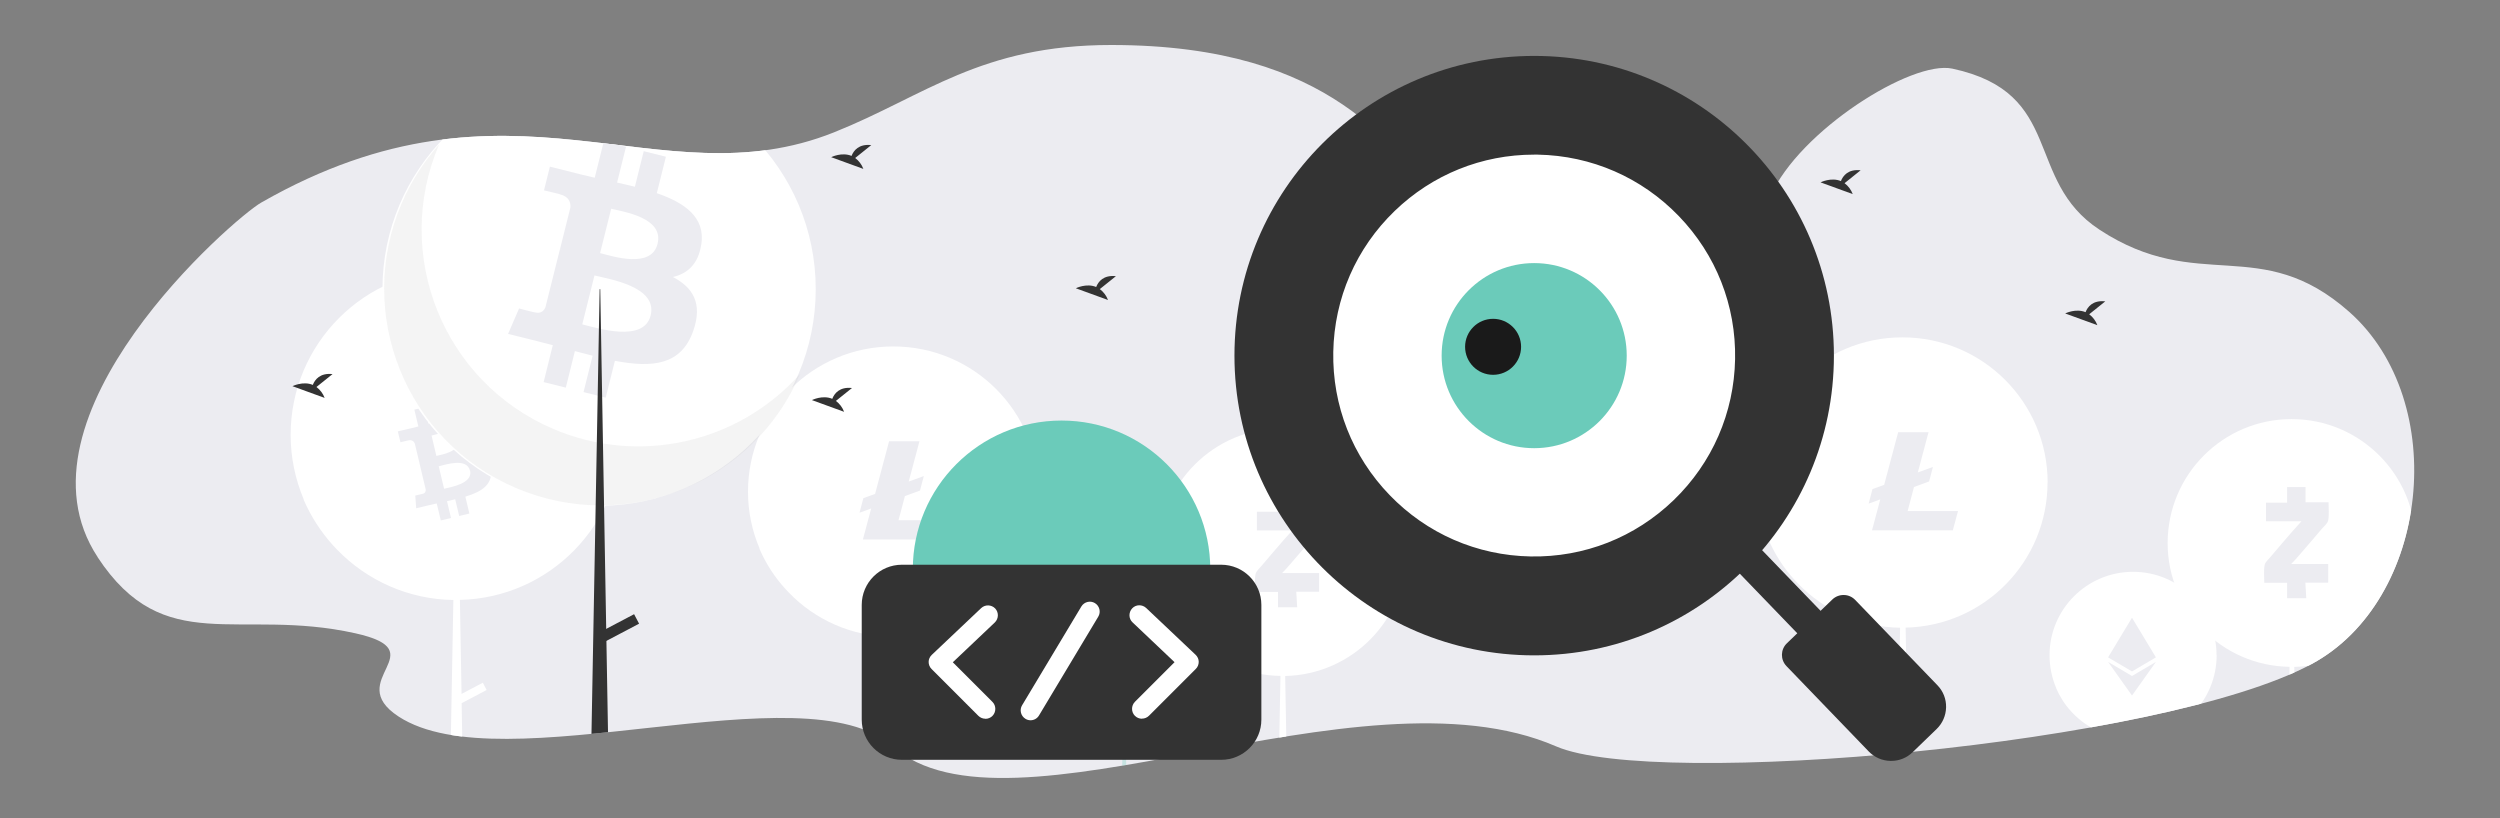 <?xml version="1.0" encoding="UTF-8"?><svg id="Layer_1" xmlns="http://www.w3.org/2000/svg" xmlns:xlink="http://www.w3.org/1999/xlink" viewBox="0 0 275 90"><rect x="0" y="0" width="275" height="90" fill="#808080" stroke="none"/><defs><style>.cls-1{fill:none;}.cls-2{clip-path:url(#clippath);}.cls-3{fill:#f7f7f9;}.cls-4{fill:#fff;}.cls-5{fill:#ececf1;}.cls-6{fill:#333;}.cls-7{fill:#1a1a1a;}.cls-8,.cls-9{fill:#6bcbba;}.cls-10{fill:#cbcbcb;isolation:isolate;opacity:.2;}.cls-11{clip-path:url(#clippath-1);}.cls-9{opacity:.3;}</style><clipPath id="clippath"><rect class="cls-1" x="-286.34" y="18.84" width="272.93" height="57.61"/></clipPath><clipPath id="clippath-1"><path class="cls-1" d="M10.74,61.28C.58,45.83,25.69,24.02,28.74,22.28c27.64-15.79,43.54,.06,63.02-7.73,10-4,16.07-9.6,30.47-9.6,25,0,30.69,11.92,36.51,16.53,21.14,16.72,28.83,16.31,36.02,.07,3.18-7.18,15.53-14.96,20-14,12.43,2.67,7.83,12.24,16.19,17.72,10.91,7.15,17.68,.38,27.46,9.03,11.17,9.88,8.86,31.75-4.14,38.75-16.52,8.9-72.25,13.76-83.1,9.05-21.74-9.43-60.23,11.35-73.03-.03-9.67-8.59-42.86,4.24-54.31-3.26-6.18-4.05,4.25-7.15-4.75-9.15-12.91-2.87-21.01,2.78-28.35-8.38Z"/></clipPath></defs><g class="cls-2"><g><path class="cls-5" d="M31.63,54.95c0-4.08-3.31-7.39-7.39-7.38-4.08,0-7.39,3.31-7.38,7.39,0,1,.2,1.98,.59,2.9,0,0-.01-.02-.02-.02,.33,.76,.78,1.47,1.35,2.08,0,0,0,0,0,0,.05,.05,.09,.1,.14,.15,1.36,1.42,3.24,2.24,5.21,2.27l-.25,13.56h.77l-.16-8.95,1.12-.59-.17-.32-.95,.5-.07-4.2c4.01-.09,7.22-3.37,7.22-7.39Z"/><path class="cls-5" d="M62.92,44.8c0-6.06-4.91-10.96-10.97-10.96-6.06,0-10.96,4.91-10.96,10.97,0,1.48,.3,2.94,.88,4.3-.01-.01-.02-.02-.03-.04,.49,1.14,1.16,2.18,2,3.09,0,0,0,0,0,0,.07,.07,.14,.15,.2,.22,2.02,2.11,4.81,3.32,7.73,3.36l-.37,20.12h1.14l-.23-13.28,1.66-.87-.25-.48-1.41,.74-.11-6.24c5.96-.14,10.71-5,10.71-10.96Z"/><path class="cls-5" d="M16.69,39.46c0-7.1-5.76-12.85-12.86-12.84-7.1,0-12.85,5.76-12.84,12.86,0,1.73,.35,3.45,1.03,5.05-.01-.01-.03-.03-.04-.04,.57,1.33,1.36,2.55,2.34,3.62,0,0,0,0,0,0,.08,.09,.16,.17,.24,.26,2.37,2.47,5.64,3.89,9.06,3.94l-.43,23.58h1.34l-.27-15.57,1.94-1.02-.3-.56-1.66,.87-.13-7.31c6.98-.16,12.55-5.86,12.55-12.85Z"/><path class="cls-3" d="M3.68,42.35l.68-2.55,1.61-.59,.4-1.5v-.04s-1.59,.58-1.59,.58l1.14-4.29H2.67l-1.49,5.59-1.24,.45-.41,1.55,1.24-.45-.88,3.3H8.49l.55-2.05H3.68"/><path class="cls-3" d="M24.46,50.46l-2.87,4.76,2.87,1.7,2.87-1.7-2.87-4.76Zm-2.87,5.31l2.87,4.05,2.87-4.05-2.87,1.7-2.87-1.7Z"/><path class="cls-3" d="M51.77,47.28h4.73v2.38h-2.91c.05,.68,.07,1.31,.12,1.99h-2.45v-1.97h-2.91c0-.78-.1-1.55,.05-2.28,.07-.39,.51-.73,.78-1.07,.92-1.09,1.84-2.16,2.79-3.25,.37-.41,.73-.8,1.14-1.26h-4.54v-2.38h2.69v-1.99h2.35v1.94h2.94c0,.8,.1,1.58-.05,2.31-.07,.39-.51,.73-.8,1.07-.92,1.09-1.84,2.16-2.79,3.25-.36,.43-.72,.82-1.14,1.26Z"/></g></g><g><g class="cls-11"><rect class="cls-5" x="1.66" y="2.71" width="270.68" height="85.43"/><g><path class="cls-4" d="M68.34,47.83c0-10.04-8.15-18.18-18.19-18.18-10.04,0-18.18,8.15-18.18,18.19,0,2.45,.5,4.88,1.46,7.14-.02-.02-.04-.04-.05-.06,.81,1.88,1.93,3.62,3.31,5.13,0,0,0,0,.01,.01,.11,.12,.22,.24,.34,.36,3.36,3.5,7.98,5.51,12.83,5.58l-.61,33.38h1.9l-.38-22.03,2.75-1.45-.42-.8-2.34,1.23-.18-10.34c9.88-.23,17.77-8.3,17.77-18.18Z"/><path class="cls-5" d="M52.33,47.4c-.45-1.3-1.7-1.47-3.18-1.25l-.44-1.85-1.12,.27,.43,1.8c-.3,.07-.6,.15-.89,.23l-.43-1.81-1.12,.27,.44,1.85c-.24,.06-.48,.12-.71,.18h0s-1.55,.36-1.55,.36l.29,1.2s.83-.21,.82-.2c.46-.11,.67,.12,.76,.34l.5,2.1s.07-.02,.12-.02c-.04,0-.08,.02-.12,.03l.7,2.95c.01,.15-.02,.4-.33,.47,.02,0-.82,.19-.82,.19l.1,1.4,1.46-.35c.27-.06,.54-.12,.8-.18l.45,1.87,1.12-.27-.44-1.85c.31-.07,.61-.14,.9-.21l.44,1.84,1.12-.27-.44-1.86c1.86-.56,3.07-1.35,2.81-3.16-.21-1.46-1.03-1.94-2.17-1.94,.57-.49,.84-1.17,.51-2.12h0Zm-.62,4.37c.33,1.4-2.09,1.81-2.86,1.99l-.59-2.47c.76-.18,3.1-.97,3.44,.49Zm-1.35-3.37c.3,1.27-1.73,1.6-2.36,1.75l-.53-2.24c.63-.15,2.58-.83,2.89,.5Z"/><path class="cls-9" d="M132.82,73.08c0-5.07-4.12-9.19-9.19-9.18-5.07,0-9.19,4.12-9.18,9.19,0,1.24,.25,2.47,.74,3.61,0,0-.02-.02-.03-.03,.41,.95,.97,1.83,1.67,2.59,0,0,0,0,0,0,.06,.06,.11,.12,.17,.18,1.7,1.77,4.03,2.78,6.48,2.82l-.31,16.86h.96l-.19-11.13,1.39-.73-.21-.4-1.18,.62-.09-5.23c4.99-.11,8.98-4.19,8.98-9.18Z"/><path class="cls-4" d="M154.71,60.73c0-7.53-6.11-13.63-13.64-13.63-7.53,0-13.63,6.11-13.63,13.64,0,1.84,.37,3.66,1.1,5.35-.01-.01-.03-.03-.04-.04,.61,1.41,1.45,2.71,2.48,3.84,0,0,0,0,0,.01,.08,.09,.17,.18,.25,.27,2.52,2.63,5.98,4.13,9.62,4.18l-.46,25.03h1.42l-.29-16.52,2.06-1.08-.31-.6-1.76,.93-.14-7.75c7.41-.17,13.32-6.22,13.32-13.63Z"/><path class="cls-4" d="M114.24,54.08c0-8.83-7.16-15.98-15.99-15.97-8.83,0-15.98,7.16-15.97,15.99,0,2.16,.44,4.29,1.29,6.27-.02-.02-.03-.03-.05-.05,.71,1.65,1.69,3.18,2.91,4.5,0,0,0,0,.01,.01,.1,.11,.2,.21,.3,.32,2.95,3.08,7.01,4.84,11.27,4.9l-.54,29.33h1.67l-.34-19.36,2.41-1.27-.37-.7-2.06,1.08-.16-9.09c8.68-.2,15.61-7.29,15.61-15.98Z"/><circle class="cls-4" cx="65.9" cy="31.81" r="23.83"/><path class="cls-10" d="M48.3,15.89c-5.17,12.1,.44,26.11,12.55,31.29,9.42,4.03,20.35,1.59,27.17-6.06-5.17,12.11-19.18,17.72-31.29,12.55-12.11-5.17-17.72-19.18-12.55-31.29,1.01-2.37,2.41-4.56,4.12-6.49Z"/><rect class="cls-6" x="65.83" y="68.54" width="4.45" height="1.18" transform="translate(-24.37 39.66) rotate(-27.77)"/><path class="cls-6" d="M94.07,17.38l1.77-1.42c-1.37-.15-1.94,.6-2.17,1.19-1.07-.45-2.24,.14-2.24,.14l3.54,1.29c-.18-.48-.49-.89-.9-1.2Z"/><path class="cls-6" d="M120.98,31.8l1.77-1.42c-1.37-.15-1.94,.6-2.17,1.19-1.07-.45-2.24,.14-2.24,.14l3.54,1.29c-.18-.48-.49-.89-.9-1.2Z"/><path class="cls-6" d="M91.95,44.1l1.77-1.42c-1.37-.15-1.94,.6-2.17,1.19-1.07-.45-2.24,.14-2.24,.14l3.54,1.29c-.18-.48-.49-.89-.9-1.2Z"/><path class="cls-6" d="M7.9,28.15l1.77-1.42c-1.37-.15-1.94,.6-2.17,1.19-1.07-.45-2.24,.14-2.24,.14l3.54,1.29c-.18-.48-.49-.89-.9-1.2Z"/><path class="cls-6" d="M34.81,42.57l1.77-1.42c-1.37-.15-1.94,.6-2.17,1.19-1.07-.45-2.24,.14-2.24,.14l3.54,1.29c-.18-.48-.49-.89-.9-1.2Z"/><path class="cls-6" d="M5.78,54.88l1.77-1.42c-1.37-.15-1.94,.6-2.17,1.19-1.07-.45-2.24,.14-2.24,.14l3.54,1.29c-.18-.48-.49-.89-.9-1.2Z"/><path class="cls-6" d="M202.9,20.15l1.77-1.42c-1.37-.15-1.94,.6-2.17,1.19-1.07-.45-2.24,.14-2.24,.14l3.54,1.29c-.18-.48-.49-.89-.9-1.2Z"/><path class="cls-6" d="M229.81,34.57l1.77-1.42c-1.37-.15-1.94,.6-2.17,1.19-1.07-.45-2.24,.14-2.24,.14l3.54,1.29c-.18-.48-.49-.89-.9-1.2Z"/><path class="cls-6" d="M200.78,46.88l1.77-1.42c-1.37-.15-1.94,.6-2.17,1.19-1.07-.45-2.24,.14-2.24,.14l3.54,1.29c-.18-.48-.49-.89-.9-1.2Z"/><path class="cls-5" d="M77.15,26.87c.44-2.96-1.81-4.56-4.9-5.62l1-4.01-2.44-.61-.97,3.91c-.64-.16-1.3-.31-1.96-.46l.98-3.93-2.44-.61-1,4.01c-.53-.12-1.05-.24-1.56-.37h0s-3.37-.85-3.37-.85l-.65,2.61s1.81,.42,1.77,.44c.99,.25,1.17,.9,1.14,1.42l-1.14,4.57c.07,.02,.16,.04,.25,.08-.08-.02-.17-.04-.26-.06l-1.6,6.4c-.12,.3-.43,.75-1.12,.58,.02,.04-1.78-.44-1.78-.44l-1.21,2.8,3.18,.79c.59,.15,1.17,.3,1.74,.45l-1.01,4.06,2.44,.61,1-4.02c.67,.18,1.31,.35,1.95,.51l-1,4,2.44,.61,1.01-4.05c4.17,.79,7.3,.47,8.62-3.3,1.06-3.03-.05-4.78-2.24-5.92,1.6-.37,2.8-1.42,3.12-3.59h0Zm-5.58,7.83c-.75,3.03-5.86,1.39-7.52,.98l1.34-5.38c1.66,.41,6.97,1.23,6.18,4.4Zm.76-7.87c-.69,2.76-4.94,1.36-6.32,1.01l1.22-4.88c1.38,.34,5.82,.99,5.1,3.86Z"/><polygon class="cls-6" points="65.96 31.81 66.03 31.81 67.21 99.39 64.72 99.39 65.96 31.81"/><path class="cls-5" d="M98.84,57.21l.7-2.64,1.66-.61,.41-1.55v-.04s-1.65,.6-1.65,.6l1.18-4.43h-3.34l-1.54,5.79-1.29,.47-.42,1.6,1.28-.47-.91,3.41h8.89l.57-2.12h-5.55"/><path class="cls-3" d="M123.52,68.95l-2.63,4.36,2.63,1.55,2.63-1.55-2.63-4.36Zm-2.63,4.86l2.63,3.7,2.63-3.7-2.63,1.55-2.63-1.55Z"/><path class="cls-5" d="M141.03,63.04h4.07v2.05h-2.51c.04,.59,.06,1.13,.1,1.71h-2.11v-1.69h-2.51c0-.67-.08-1.34,.04-1.96,.06-.33,.44-.63,.67-.92,.79-.94,1.59-1.86,2.4-2.8,.31-.35,.63-.69,.98-1.09h-3.9v-2.05h2.32v-1.71h2.03v1.67h2.53c0,.69,.08,1.36-.04,1.99-.06,.33-.44,.63-.69,.92-.79,.94-1.59,1.86-2.4,2.8-.31,.37-.62,.71-.98,1.08Z"/><path class="cls-4" d="M243.82,72.08c0-5.07-4.12-9.19-9.19-9.18-5.07,0-9.19,4.12-9.18,9.19,0,1.24,.25,2.47,.74,3.61,0,0-.02-.02-.03-.03,.41,.95,.97,1.83,1.67,2.59,0,0,0,0,0,0,.06,.06,.11,.12,.17,.18,1.7,1.77,4.03,2.78,6.48,2.82l-.31,16.86h.96l-.19-11.13,1.39-.73-.21-.4-1.18,.62-.09-5.23c4.99-.11,8.98-4.19,8.98-9.18Z"/><path class="cls-4" d="M265.71,59.73c0-7.53-6.11-13.63-13.64-13.63-7.53,0-13.63,6.11-13.63,13.64,0,1.84,.37,3.66,1.1,5.35-.01-.01-.03-.03-.04-.04,.61,1.41,1.45,2.71,2.48,3.84,0,0,0,0,0,.01,.08,.09,.17,.18,.25,.27,2.52,2.63,5.98,4.13,9.62,4.18l-.46,25.03h1.42l-.29-16.52,2.06-1.08-.31-.6-1.76,.93-.14-7.75c7.41-.17,13.32-6.22,13.32-13.63Z"/><path class="cls-4" d="M225.24,53.08c0-8.83-7.16-15.98-15.99-15.97-8.83,0-15.98,7.16-15.97,15.99,0,2.16,.44,4.29,1.29,6.27-.02-.02-.03-.03-.05-.05,.71,1.65,1.69,3.18,2.91,4.5,0,0,0,0,.01,.01,.1,.11,.2,.21,.3,.32,2.95,3.08,7.01,4.84,11.27,4.9l-.54,29.33h1.67l-.34-19.36,2.41-1.27-.37-.7-2.06,1.08-.16-9.09c8.68-.2,15.61-7.29,15.61-15.98Z"/><path class="cls-5" d="M209.84,56.21l.7-2.64,1.66-.61,.41-1.55v-.04s-1.65,.6-1.65,.6l1.18-4.43h-3.34l-1.54,5.79-1.29,.47-.42,1.6,1.28-.47-.91,3.41h8.89l.57-2.12h-5.55"/><path class="cls-5" d="M234.52,67.95l-2.63,4.36,2.63,1.55,2.63-1.55-2.63-4.36Zm-2.63,4.86l2.63,3.7,2.63-3.7-2.63,1.55-2.63-1.55Z"/><path class="cls-5" d="M252.03,62.04h4.07v2.05h-2.51c.04,.59,.06,1.13,.1,1.71h-2.11v-1.69h-2.51c0-.67-.08-1.34,.04-1.96,.06-.33,.44-.63,.67-.92,.79-.94,1.59-1.86,2.4-2.8,.31-.35,.63-.69,.98-1.09h-3.9v-2.05h2.32v-1.71h2.03v1.67h2.53c0,.69,.08,1.36-.04,1.99-.06,.33-.44,.63-.69,.92-.79,.94-1.59,1.86-2.4,2.8-.31,.37-.62,.71-.98,1.08Z"/></g></g><g><g><g><circle class="cls-6" cx="168.76" cy="39.12" r="32.97"/><g><circle class="cls-4" cx="168.76" cy="39.12" r="23.88"/><path class="cls-6" d="M168.77,64.77c-.16,0-.32,0-.48,0-6.85-.12-13.25-2.91-18-7.84-4.76-4.93-7.31-11.42-7.18-18.28,.12-6.85,2.91-13.25,7.84-18,4.93-4.76,11.43-7.31,18.28-7.18,6.85,.12,13.25,2.91,18,7.84,4.76,4.93,7.31,11.42,7.18,18.28-.12,6.85-2.91,13.25-7.84,18-4.82,4.65-11.12,7.19-17.8,7.19Zm-.02-47.76c-5.75,0-11.18,2.19-15.33,6.19-4.25,4.1-6.65,9.61-6.76,15.51-.11,5.9,2.09,11.49,6.19,15.74,4.1,4.25,9.61,6.65,15.51,6.76,5.9,.11,11.49-2.09,15.74-6.19,4.25-4.1,6.65-9.61,6.76-15.51,.11-5.9-2.09-11.49-6.19-15.74-4.1-4.25-9.61-6.65-15.51-6.76-.14,0-.27,0-.41,0Z"/></g></g><rect class="cls-6" x="194.51" y="59.82" width="3.56" height="11.61" transform="translate(9.44 154.65) rotate(-43.96)"/><g><path class="cls-6" d="M202.82,67.58h5.1c.5,0,.91,.41,.91,.91v13.75h-6.93v-13.75c0-.5,.41-.91,.91-.91Z" transform="translate(405.19 -13.73) rotate(136.04)"/><path class="cls-6" d="M208.01,83.7s-.04,0-.06,0c-.91-.02-1.76-.39-2.39-1.04l-9.05-9.39c-.68-.71-.66-1.83,.05-2.51l4.99-4.81c.34-.33,.8-.51,1.27-.5,.47,0,.92,.2,1.25,.54l9.05,9.39c.63,.65,.97,1.51,.95,2.42-.02,.91-.39,1.76-1.04,2.39l-2.65,2.56c-.64,.62-1.47,.95-2.36,.95Zm-.11-3.51h0Zm-7.6-8.1l7.71,8,2.43-2.34-7.71-8-2.43,2.34Z"/></g><g><circle class="cls-8" cx="168.76" cy="39.12" r="10.18"/><path id="path18" class="cls-7" d="M161.16,38.15c0-1.7,1.38-3.08,3.08-3.08,1.7,0,3.08,1.38,3.08,3.08s-1.38,3.08-3.08,3.08c-1.7,0-3.08-1.38-3.08-3.08"/></g></g><g><circle class="cls-8" cx="116.77" cy="62.62" r="16.36"/><path class="cls-6" d="M134.33,83.58h-35.12c-2.44,0-4.42-1.98-4.42-4.42v-12.62c0-2.44,1.98-4.42,4.42-4.42h35.12c2.44,0,4.42,1.98,4.42,4.42v12.62c0,2.44-1.98,4.42-4.42,4.42Z"/><g><path class="cls-4" d="M108.39,79.06c-.28,0-.56-.11-.77-.32l-5.15-5.15c-.21-.21-.32-.49-.32-.78,0-.29,.13-.57,.34-.77l5.44-5.15c.44-.41,1.12-.39,1.54,.04,.41,.44,.39,1.12-.04,1.54l-4.62,4.38,4.36,4.36c.42,.42,.42,1.11,0,1.54-.21,.21-.49,.32-.77,.32Z"/><path class="cls-4" d="M125.61,79.06c-.28,0-.56-.11-.77-.32-.42-.42-.42-1.11,0-1.54l4.36-4.36-4.62-4.38c-.44-.41-.45-1.1-.04-1.54s1.1-.45,1.54-.04l5.44,5.15c.21,.2,.34,.48,.34,.77,0,.29-.11,.58-.32,.78l-5.15,5.15c-.21,.21-.49,.32-.77,.32Z"/><path class="cls-4" d="M113.36,79.23c-.19,0-.38-.05-.56-.16-.51-.31-.68-.98-.37-1.49l6.52-10.87c.31-.51,.98-.68,1.49-.37,.51,.31,.68,.98,.37,1.49l-6.52,10.87c-.2,.34-.56,.53-.93,.53Z"/></g></g></g></g></svg>